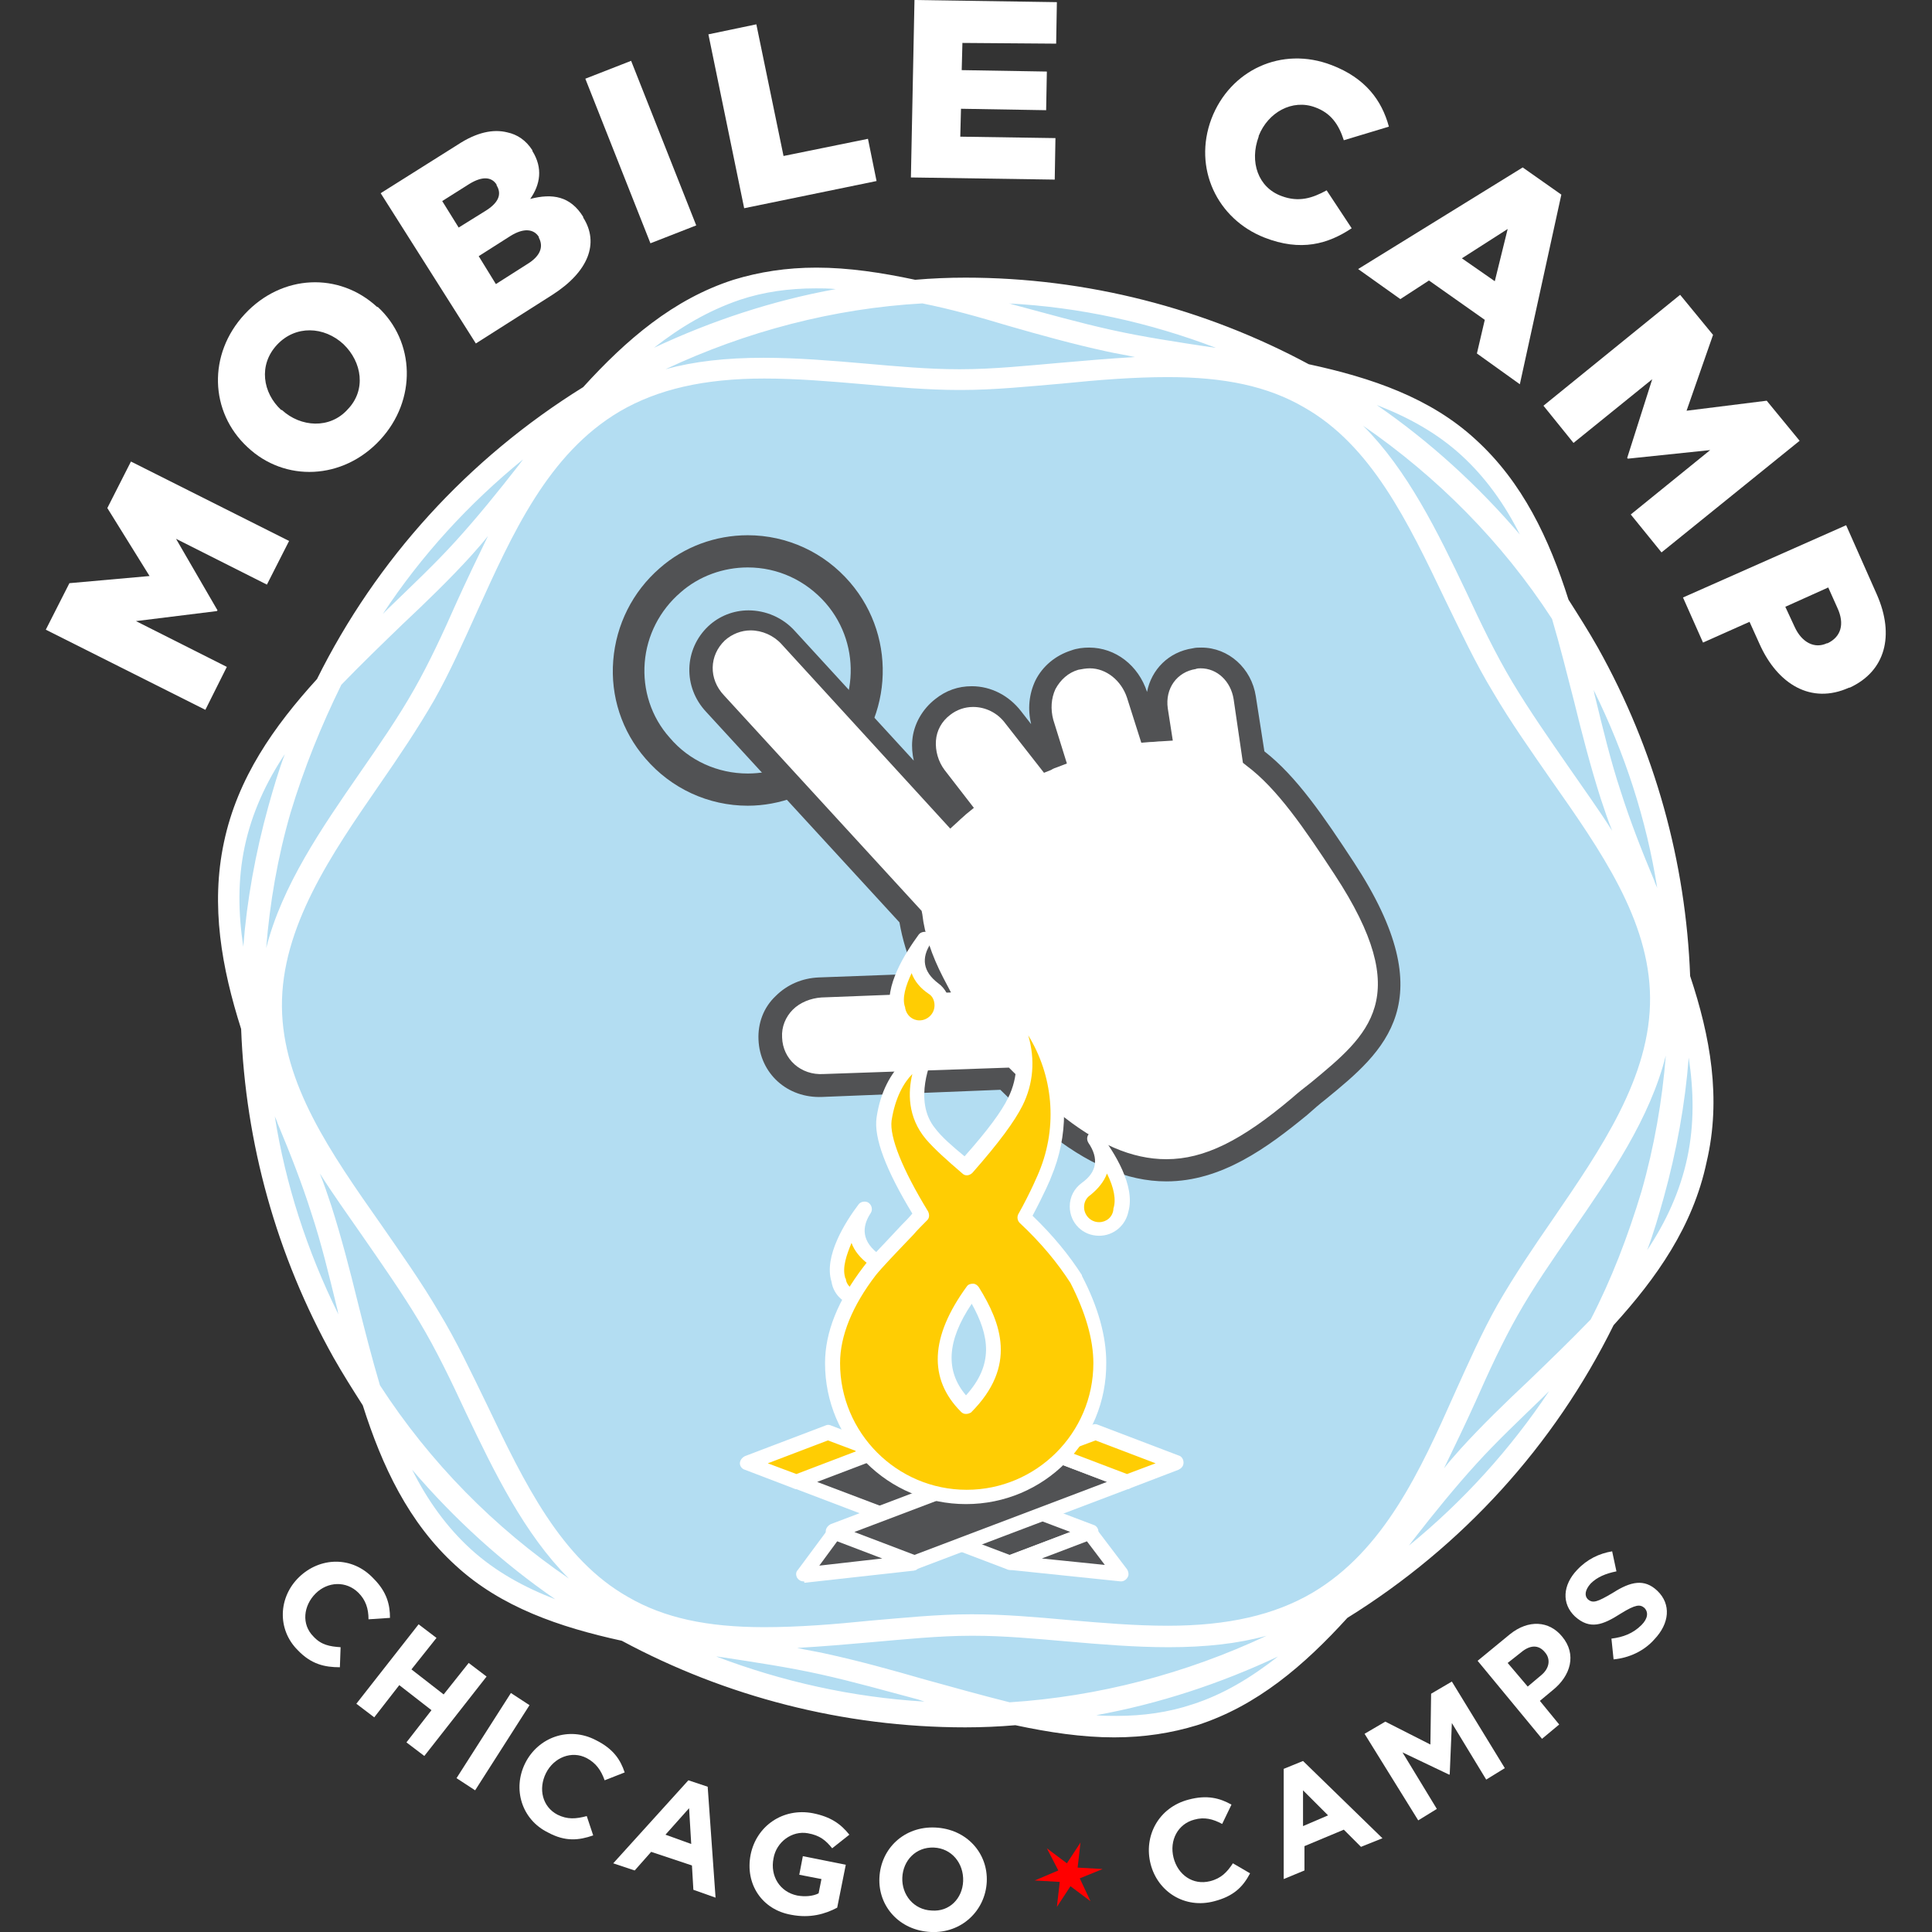 <?xml version="1.0" encoding="utf-8"?>
<!-- Generator: Adobe Illustrator 18.1.0, SVG Export Plug-In . SVG Version: 6.00 Build 0)  -->
<!DOCTYPE svg PUBLIC "-//W3C//DTD SVG 1.1//EN" "http://www.w3.org/Graphics/SVG/1.1/DTD/svg11.dtd">
<svg version="1.1" id="Layer_1" xmlns="http://www.w3.org/2000/svg" xmlns:xlink="http://www.w3.org/1999/xlink" x="0px" y="0px"
	 viewBox="0 0 270 270" enable-background="new 0 0 270 270" xml:space="preserve">
<rect x="0" y="0" width="270" height="270" fill="#333333" stroke="none"/>
<path fill="#B3DDF2" d="M234.6,136.4c-0.6-15.7-4.8-31.1-12.7-45.1c-1.3-2.3-2.6-4.4-4.1-6.6c-2.7-8.4-6.3-16.2-12.8-22
	c-6.2-5.7-14.3-8.5-22.9-10.4c-14.3-7.7-30.5-11.9-47.2-11.9c-2.3,0-4.6,0.1-6.9,0.3c-4.6-1-9.2-1.6-13.6-1.6
	c-4.1,0-7.9,0.6-11.4,1.7c-8.2,2.7-14.8,8.3-20.7,14.8C66.5,65.3,54,79.2,45.8,95.7c-5.9,6.5-10.9,13.6-12.8,22.4
	c-1.9,8.8-0.3,17.3,2.4,25.6c0.6,15.7,4.8,31.1,12.7,45.1c1.3,2.3,2.6,4.4,4,6.6c2.7,8.4,6.3,16.2,12.8,22
	c6.2,5.7,14.3,8.5,22.9,10.4c14.3,7.7,30.5,11.9,47.3,11.9c0,0,0,0,0,0c2.3,0,4.6-0.1,6.9-0.3c4.6,1,9.2,1.6,13.6,1.6c0,0,0,0,0,0
	c4.1,0,7.9-0.6,11.4-1.7c8.2-2.7,14.8-8.3,20.6-14.8c15.9-9.8,28.4-23.7,36.6-40.2c5.9-6.5,10.9-13.6,12.8-22.4
	C238.9,153.3,237.3,144.7,234.6,136.4z"/>
<path fill="#FFFFFF" d="M236.2,136.4c-0.6-15.9-4.9-31.6-12.9-45.9c-1.3-2.3-2.7-4.5-4.1-6.7c-2.7-8.5-6.4-16.4-13-22.4
	c-6.3-5.8-14.5-8.6-23.3-10.5c-14.5-7.8-31-12.1-48-12.1c-2.3,0-4.7,0.1-7,0.3c-4.7-1-9.3-1.7-13.8-1.7c-4.2,0-8,0.6-11.6,1.7
	c-8.4,2.7-15,8.4-21,15c-16.1,10-28.9,24.1-37.2,40.8c-6,6.6-11.1,13.8-13,22.8c-1.9,8.9-0.3,17.6,2.4,26.1
	c0.6,15.9,4.9,31.6,12.9,45.9c1.3,2.3,2.7,4.5,4.1,6.7c2.7,8.5,6.4,16.4,13,22.4c6.3,5.8,14.5,8.6,23.2,10.5
	c14.5,7.8,31,12.1,48,12.1c0,0,0,0,0,0c2.3,0,4.7-0.1,7-0.3c4.7,1,9.3,1.7,13.8,1.7c0,0,0,0,0,0c4.2,0,8-0.6,11.6-1.7
	c8.4-2.7,15-8.4,21-15c16.1-10,28.9-24.1,37.2-40.9c6-6.6,11.1-13.8,13-22.8C240.6,153.5,239,144.8,236.2,136.4z M231.6,124.1
	c-0.1-0.3-0.3-0.6-0.4-1c-1.8-4.3-3.4-8.4-4.7-12.5c-1.4-4.2-2.5-8.8-3.6-13.3c-0.1-0.3-0.1-0.6-0.2-0.9
	C227.1,105.3,230.1,114.6,231.6,124.1z M222.3,184.4c-2.8,2.9-5.7,5.7-8.6,8.5c-3.3,3.1-6.7,6.4-9.6,9.6c-0.8,0.9-1.6,1.8-2.3,2.7
	c1.5-3.1,3-6.2,4.4-9.3c1.9-4.3,3.8-8.4,5.9-12.1c2.2-3.9,4.9-7.8,7.6-11.7c5.4-7.8,10.9-15.8,13.1-24.6c-0.5,6.3-1.6,12.7-3.4,19
	C227.5,172.8,225.2,178.8,222.3,184.4z M129.2,234.7c-4.5-1.3-9.2-2.6-13.8-3.6c-1.3-0.3-2.7-0.5-4-0.8c3.5-0.2,7-0.5,10.4-0.8
	c4.6-0.4,9.4-0.9,13.9-0.9l0.4,0c4.2,0,8.5,0.4,13.1,0.8c4.6,0.4,9.4,0.8,14.1,0.8c0,0,0,0,0,0c5.2,0,9.7-0.5,13.7-1.6
	c-11.3,5.3-23.5,8.5-35.9,9.3C137.1,236.9,133.2,235.8,129.2,234.7z M50,182c-1.1-4.5-2.3-9.1-3.7-13.5c-0.5-1.5-1-3-1.6-4.5
	c1.9,3,4,5.9,6,8.8c2.7,3.9,5.5,7.9,7.9,11.9c2.4,4,4.5,8.4,6.5,12.7c4,8.4,8.2,17,14.4,23.2c-10.4-7.1-19.4-16.2-26.4-27
	C52,189.9,51,186,50,182z M47.7,95.7c2.8-2.9,5.7-5.7,8.6-8.5c3.3-3.1,6.7-6.4,9.6-9.6c0.8-0.9,1.6-1.8,2.3-2.7
	c-1.5,3.1-3,6.2-4.4,9.3c-1.9,4.3-3.8,8.4-5.9,12.1c-2.2,3.9-4.9,7.8-7.6,11.7c-5.4,7.8-10.9,15.8-13.1,24.5
	c0.5-6.3,1.6-12.7,3.4-18.9C42.5,107.3,44.9,101.4,47.7,95.7z M140.8,45.5c4.5,1.3,9.2,2.6,13.8,3.6c1.3,0.3,2.7,0.5,4,0.8
	c-3.5,0.2-7,0.5-10.4,0.8c-4.6,0.4-9.4,0.9-13.9,0.9l-0.4,0c-4.2,0-8.5-0.4-13.1-0.8c-4.6-0.4-9.4-0.8-14.1-0.8
	c-5.2,0-9.7,0.5-13.7,1.6c11.3-5.3,23.5-8.5,35.9-9.2C132.9,43.2,136.8,44.3,140.8,45.5z M220,98.1c1.1,4.5,2.3,9.1,3.7,13.5
	c0.5,1.5,1,3,1.6,4.5c-1.9-3-4-5.9-6-8.8c-2.7-3.9-5.5-7.9-7.9-11.9c-2.4-4-4.5-8.4-6.5-12.7c-4-8.4-8.2-17-14.4-23.2
	c10.3,7.1,19.4,16.2,26.4,27C218,90.2,219,94.2,220,98.1z M183.4,222.6c-5.3,3.1-11.8,4.6-20.2,4.6c0,0,0,0,0,0
	c-4.6,0-9.3-0.4-13.9-0.8c-4.4-0.4-9-0.8-13.3-0.8l-0.4,0c-4.6,0-9.4,0.5-14.1,0.9c-4.9,0.5-9.9,0.9-14.7,0.9c-8,0-14-1.3-19-4.2
	c-9.4-5.3-14.5-15.9-19.8-27c-2.1-4.3-4.2-8.8-6.7-12.9c-2.4-4.1-5.3-8.2-8-12.1c-7.1-10.1-13.8-19.7-13.9-30.5
	c-0.1-11.1,6.9-21.3,13.6-31c2.7-3.9,5.4-7.9,7.7-11.9c2.2-3.9,4.1-8.2,6-12.4c4.9-10.8,9.9-22,19.9-27.9c5.3-3.1,11.8-4.6,20.2-4.6
	c4.6,0,9.3,0.4,13.9,0.8c4.4,0.4,9,0.8,13.3,0.8l0.4,0c4.6,0,9.4-0.5,14.1-0.9c4.9-0.5,9.9-0.9,14.7-0.9c8,0,14,1.3,19,4.2
	c9.4,5.3,14.5,15.9,19.8,27c2.1,4.3,4.2,8.8,6.7,12.9c2.4,4.1,5.3,8.2,8,12.1c7.1,10.1,13.8,19.7,13.9,30.5
	c0.1,11.1-6.9,21.2-13.6,31c-2.7,3.9-5.4,7.9-7.7,11.9c-2.2,3.9-4.1,8.2-6,12.4C198.5,205.5,193.4,216.7,183.4,222.6z M204.2,63.6
	c3.4,3.1,6.1,6.9,8.2,11.1c-5.9-6.9-12.6-13-20-18.1C196.8,58.3,200.8,60.5,204.2,63.6z M169.9,48.6c-0.3,0-0.5-0.1-0.8-0.1
	c-4.6-0.7-9.3-1.4-13.8-2.4c-4.5-1-9.1-2.3-13.6-3.5c-0.3-0.1-0.6-0.2-0.9-0.2C150.9,42.9,160.7,45.1,169.9,48.6z M103.4,41.9
	c3.3-1.1,6.8-1.6,10.6-1.6c0.9,0,1.8,0,2.8,0.1c-8.8,1.6-17.3,4.4-25.4,8.2C95.1,45.7,99,43.4,103.4,41.9z M73.1,64.2
	c-0.2,0.3-0.4,0.5-0.6,0.8c-2.8,3.6-5.8,7.3-8.8,10.6c-2.9,3.2-6.1,6.2-9.5,9.5c-0.2,0.2-0.5,0.5-0.7,0.7
	C58.9,77.6,65.5,70.4,73.1,64.2z M34.2,118.3c1-4.7,3-9,5.6-12.9c-0.9,2.4-1.6,4.8-2.3,7.3c-1.8,6.5-3,13.1-3.5,19.6
	C33.3,127.7,33.2,123,34.2,118.3z M38.4,156c0.1,0.3,0.3,0.6,0.4,1c1.8,4.3,3.4,8.4,4.7,12.5c1.4,4.2,2.5,8.8,3.6,13.3
	c0.1,0.3,0.1,0.6,0.2,0.9C42.9,174.8,39.9,165.5,38.4,156z M65.8,216.5c-3.4-3.1-6.1-6.9-8.2-11.1c5.9,6.9,12.6,13,20,18.1
	C73.2,221.8,69.2,219.6,65.8,216.5z M100.1,231.5c0.3,0,0.6,0.1,0.8,0.1c4.6,0.7,9.3,1.4,13.8,2.4c4.5,1,9.1,2.3,13.6,3.5
	c0.3,0.1,0.6,0.2,0.9,0.3C119.1,237.2,109.3,235,100.1,231.5z M166.6,238.2c-3.3,1.1-6.8,1.6-10.6,1.6h0c-0.9,0-1.8,0-2.8-0.1
	c8.8-1.6,17.3-4.4,25.4-8.2C174.9,234.4,171,236.8,166.6,238.2z M196.9,216c0.2-0.3,0.4-0.5,0.6-0.8c2.8-3.6,5.8-7.3,8.8-10.6
	c2.9-3.2,6.1-6.2,9.5-9.5c0.2-0.2,0.5-0.5,0.7-0.7C211.1,202.5,204.5,209.8,196.9,216z M235.8,161.8c-1,4.7-3,9-5.6,12.9
	c0.9-2.4,1.6-4.8,2.3-7.3c1.8-6.5,3-13.1,3.5-19.6C236.7,152.4,236.8,157.1,235.8,161.8z"/>
<path fill="#FFFFFF" d="M41.8,220.4L41.8,220.4c2.9-2.8,7.4-3,10.4,0.2c1.9,1.9,2.3,3.7,2.3,5.5l-3,0.2c0-1.5-0.4-2.7-1.4-3.7
	c-1.7-1.7-4.3-1.6-6,0.1l0,0c-1.7,1.7-2,4.3-0.3,6c1.1,1.2,2.3,1.4,3.8,1.5l-0.1,2.8c-2.1,0-4-0.4-5.9-2.4
	C38.7,227.7,38.9,223.2,41.8,220.4z"/>
<path fill="#FFFFFF" d="M58.5,227l2.5,1.9l-3.5,4.4l4.5,3.5l3.5-4.4l2.5,1.9l-8.7,11.1l-2.5-1.9l3.5-4.5l-4.5-3.5l-3.5,4.5l-2.5-1.9
	L58.5,227z"/>
<path fill="#FFFFFF" d="M71.4,236.6l2.6,1.7l-7.6,11.9l-2.6-1.7L71.4,236.6z"/>
<path fill="#FFFFFF" d="M73.4,246.4L73.4,246.4c1.8-3.6,6.1-5.2,9.9-3.2c2.4,1.2,3.4,2.7,4,4.5l-2.8,1.1c-0.5-1.4-1.2-2.4-2.5-3.1
	c-2.1-1.1-4.6-0.1-5.7,2.1l0,0c-1.1,2.2-0.5,4.7,1.6,5.8c1.4,0.7,2.6,0.6,4.1,0.2l0.9,2.7c-2,0.7-3.9,0.9-6.3-0.4
	C72.9,254.3,71.6,250,73.4,246.4z"/>
<path fill="#FFFFFF" d="M96.2,248.8l2.7,0.9l1.1,15.5l-3.1-1.1l-0.2-3.4l-5.7-1.9l-2.3,2.6l-3-1L96.2,248.8z M96.6,257.7l-0.3-5
	l-3.3,3.7L96.6,257.7z"/>
<path fill="#FFFFFF" d="M104.9,259.2L104.9,259.2c0.8-4,4.5-6.6,8.7-5.8c2.5,0.5,3.9,1.5,5.1,3l-2.4,1.9c-0.9-1.1-1.7-1.8-3.4-2.1
	c-2.2-0.4-4.4,1.2-4.8,3.5l0,0c-0.5,2.5,0.9,4.7,3.3,5.2c1.1,0.2,2.2,0.1,3-0.3l0.4-2l-3.1-0.6l0.5-2.6l6,1.2l-1.2,6
	c-1.7,0.9-3.8,1.5-6.4,1C106.5,266.9,104.1,263.3,104.9,259.2z"/>
<path fill="#FFFFFF" d="M122.9,262.4L122.9,262.4c0.2-4.1,3.5-7.2,7.8-7c4.4,0.2,7.4,3.6,7.2,7.6l0,0c-0.2,4-3.5,7.2-7.8,7
	C125.7,269.8,122.7,266.4,122.9,262.4z M134.6,262.9L134.6,262.9c0.1-2.5-1.6-4.6-4.1-4.7c-2.5-0.1-4.3,1.8-4.4,4.2l0,0
	c-0.1,2.4,1.6,4.5,4.1,4.6C132.7,267.2,134.5,265.3,134.6,262.9z"/>
<path fill="#FFFFFF" d="M160.8,260.5L160.8,260.5c-1-3.9,1.1-7.9,5.3-9c2.6-0.7,4.4-0.2,6,0.7l-1.3,2.7c-1.3-0.7-2.5-1-3.9-0.6
	c-2.3,0.6-3.5,2.9-2.9,5.3l0,0c0.6,2.4,2.7,3.9,5.1,3.3c1.6-0.4,2.4-1.3,3.2-2.5l2.4,1.4c-1,1.9-2.3,3.2-5,3.9
	C165.6,266.8,161.8,264.4,160.8,260.5z"/>
<path fill="#FFFFFF" d="M179.4,247.2l2.7-1.1l11.1,10.8l-3,1.2l-2.4-2.4l-5.5,2.3l0,3.4l-2.9,1.2L179.4,247.2z M185.6,253.7
	l-3.5-3.5l0,5L185.6,253.7z"/>
<path fill="#FFFFFF" d="M190.7,242.3l2.9-1.7l6.3,3.2l0.1-7.1l2.9-1.7l7.4,12.1l-2.6,1.6l-4.8-7.9l-0.3,7.2l-0.1,0l-6.5-3.1l4.8,7.9
	l-2.6,1.6L190.7,242.3z"/>
<path fill="#FFFFFF" d="M206.5,232.1l4.5-3.7c2.6-2.1,5.5-1.9,7.3,0.3l0,0c2.1,2.5,1.2,5.5-1.3,7.5l-1.8,1.5l2.7,3.3l-2.4,2
	L206.5,232.1z M215.4,234.1c1.2-1,1.3-2.3,0.5-3.2l0,0c-0.9-1.1-2.1-1-3.3,0l-1.9,1.5l2.8,3.3L215.4,234.1z"/>
<path fill="#FFFFFF" d="M225.5,231.9l-0.3-2.9c1.6-0.2,3-0.7,4.2-1.9c0.9-0.9,1-1.8,0.4-2.4l0,0c-0.6-0.5-1.2-0.5-3.3,0.8
	c-2.5,1.6-4.3,2.3-6.4,0.4l0,0c-1.9-1.8-1.7-4.4,0.3-6.5c1.4-1.5,3.1-2.3,4.9-2.6l0.6,2.8c-1.5,0.3-2.7,0.8-3.6,1.7
	c-0.8,0.9-0.9,1.7-0.4,2.2l0,0c0.7,0.6,1.3,0.4,3.5-0.9c2.5-1.6,4.4-2,6.2-0.3l0,0c2,1.9,1.7,4.6-0.4,6.8
	C229.8,230.7,227.7,231.7,225.5,231.9z"/>
<path fill="#FFFFFF" d="M6.4,88l3.3-6.5l11.2-1L15,71l3.3-6.5l22.1,11.1l-3.1,6.1l-12.7-6.4l5.8,10l-0.1,0.1L19,86.8l12.7,6.4l-3,6
	L6.4,88z"/>
<path fill="#FFFFFF" d="M34.6,62.5L34.6,62.5c-5.3-4.9-5.6-13-0.4-18.6c5.2-5.6,13.2-5.9,18.5-1l0.1,0c5.2,4.8,5.5,13,0.3,18.6
	C47.9,67.1,39.8,67.4,34.6,62.5z M48,48.1L48,48.1c-2.7-2.5-6.7-2.7-9.3,0.1c-2.6,2.8-2,6.7,0.6,9.1l0.1,0c2.6,2.4,6.7,2.7,9.2-0.1
	C51.2,54.5,50.6,50.6,48,48.1z"/>
<path fill="#FFFFFF" d="M53.2,27L64,20.2c2.6-1.7,4.9-2.2,6.9-1.7c1.4,0.3,2.6,1.1,3.5,2.5l0,0.1c1.5,2.4,1.1,4.7-0.3,6.7
	c3.1-0.8,5.6-0.4,7.4,2.5l0,0.1c2.3,3.6,0.7,7.6-4.3,10.8L66.5,48L53.2,27z M67.8,29.5c1.8-1.1,2.4-2.3,1.6-3.6l0-0.1
	c-0.7-1.1-2-1.2-3.8-0.1l-3.8,2.4l2.3,3.7L67.8,29.5z M73.7,36.9c1.8-1.1,2.3-2.4,1.6-3.7l0-0.1c-0.7-1.1-2.1-1.3-4-0.1l-4.4,2.8
	l2.4,3.9L73.7,36.9z"/>
<path fill="#FFFFFF" d="M81.8,11l6.4-2.5l9.1,23l-6.4,2.5L81.8,11z"/>
<path fill="#FFFFFF" d="M99,4.8l6.7-1.4l3.8,18.4l11.8-2.4l1.2,5.9l-18.5,3.8L99,4.8z"/>
<path fill="#FFFFFF" d="M127.8,0l19.9,0.3l-0.1,5.8L134.5,6l-0.1,3.8l11.9,0.2l-0.1,5.4l-11.9-0.2l-0.1,3.9l13.3,0.2l-0.1,5.8
	l-20.1-0.3L127.8,0z"/>
<path fill="#FFFFFF" d="M169.3,16.6L169.3,16.6c2.6-6.8,9.8-10.2,16.8-7.5c4.7,1.8,7,4.9,8,8.6l-6.3,1.9c-0.7-2.2-1.8-3.8-4-4.6
	c-3.2-1.2-6.6,0.7-7.9,4l0,0.1c-1.3,3.5-0.1,7.1,3.2,8.3c2.4,0.9,4.3,0.3,6.3-0.8l3.5,5.3c-3.3,2.2-7.1,3.3-12.2,1.3
	C170.1,30.6,166.7,23.5,169.3,16.6z"/>
<path fill="#FFFFFF" d="M212.8,23.4l5.4,3.8l-5.8,26.5l-6-4.3l1.1-4.7l-7.8-5.5l-4,2.6l-5.9-4.2L212.8,23.4z M208.9,39.3l1.8-7.3
	l-6.4,4.1L208.9,39.3z"/>
<path fill="#FFFFFF" d="M234.8,41.2l4.6,5.6l-3.7,10.6l11.2-1.4l4.6,5.6l-19.3,15.6l-4.3-5.3l11.1-9l-11.5,1.2l-0.1-0.1l3.5-11
	l-11,8.9l-4.2-5.2L234.8,41.2z"/>
<path fill="#FFFFFF" d="M258,73.4l4.3,9.7c2.5,5.7,1.2,10.7-3.8,13l-0.1,0c-5.3,2.4-10-0.5-12.5-6.1l-1.4-3.1l-6.5,2.9l-2.8-6.3
	L258,73.4z M250.8,87.6c1,2.2,2.8,3.1,4.5,2.3l0.1,0c1.9-0.9,2.4-2.7,1.4-4.9l-1.3-2.9l-6,2.7L250.8,87.6z"/>
<g>
	<polygon fill="#FF0000" points="154.1,261.2 150.9,262.5 152.4,265.7 149.6,263.6 147.7,266.5 148.1,263 144.6,262.8 147.9,261.4 
		146.3,258.3 149.1,260.4 151,257.5 150.6,261 	"/>
</g>
<path fill="#515254" d="M104.5,112.6c-5.5,0-10.7-2.4-14.3-6.6c-3.3-3.8-4.9-8.7-4.5-13.7c0.4-5,2.7-9.6,6.5-12.9
	c3.4-3,7.8-4.6,12.3-4.6c5.5,0,10.7,2.4,14.3,6.6c6.8,7.9,5.9,19.9-2,26.7C113.4,110.9,109,112.6,104.5,112.6z M104.5,79.3
	c-3.4,0-6.8,1.2-9.4,3.5c-2.9,2.5-4.7,6-5,9.8c-0.3,3.8,0.9,7.6,3.5,10.5c2.7,3.2,6.7,5,10.9,5c3.4,0,6.8-1.2,9.4-3.5
	c6-5.2,6.7-14.3,1.5-20.3C112.6,81.1,108.7,79.3,104.5,79.3z"/>
<path fill="#FFFFFF" d="M166.7,92c-3.5,0.5-5.7,3.7-5.1,7.2l0.4,2.9c-0.5,0-1.1,0.1-1.7,0.2l-1.6-5.1c-1.2-3.8-5-6-8.7-4.8
	c-3.8,1.2-5.6,5-4.4,8.8l1.5,4.8c-0.3,0.1-0.6,0.2-1,0.4l-4.7-6c-2.4-3.1-6.7-3.9-9.9-1.4c-3.1,2.4-3.5,6.7-1.1,9.8l3.2,4.1
	c-0.4,0.3-0.8,0.7-1.2,1L110,89.1c-2.7-2.9-7.1-3.3-9.9-0.6c-2.9,2.7-2.9,7-0.2,9.9l27.3,29.7c0.4,3.1,1.5,6.2,3.1,9.3l-15.8,0.6
	c-3.9,0.2-7.1,3.2-6.9,7.2c0.2,3.9,3.4,6.7,7.3,6.6l25.5-1c2,2.1,4.2,4,6.4,5.8c14.1,11.5,24,7.2,34.6-1.9c8.8-7.6,19.5-13,6.2-33.3
	c-4.6-7-8.3-12.3-12.6-15.5l-1.3-8.3C173.3,94,170.2,91.5,166.7,92z"/>
<path fill="#515254" d="M163,165.1C163,165.1,163,165.1,163,165.1c-5.5,0-11.1-2.4-17.1-7.3c-2.1-1.7-4.2-3.6-6.1-5.5l-24.9,1
	c-4.9,0.2-8.7-3.3-8.9-8c-0.1-2.3,0.7-4.5,2.4-6.1c1.6-1.6,3.7-2.5,6-2.6l13.5-0.5c-1.1-2.5-1.8-4.9-2.2-7.2l-27-29.4
	c-3.3-3.5-3.1-8.8,0.3-12c1.5-1.4,3.5-2.2,5.6-2.2c2.4,0,4.8,1,6.5,2.9l16.6,18.1c-0.2-0.9-0.3-1.9-0.2-2.9c0.2-2.2,1.4-4.3,3.2-5.7
	c1.5-1.2,3.2-1.8,5.1-1.8c2.7,0,5.2,1.3,6.9,3.5l1.4,1.8c-0.5-2.1-0.3-4.2,0.6-6.1c1-2,2.8-3.5,5-4.2c0.8-0.3,1.7-0.4,2.5-0.4
	c3.7,0,6.9,2.5,8.1,6.2c0.6-3.1,3-5.6,6.4-6.1c0.4-0.1,0.8-0.1,1.2-0.1c3.8,0,7,2.9,7.6,6.8l1.2,7.7c4.5,3.5,8.3,9.1,12.5,15.5
	c12.7,19.4,4.3,26.4-3.9,33.1c-0.9,0.7-1.7,1.4-2.6,2.2C177.1,160.4,170.7,165.1,163,165.1z M141,149.2l0.5,0.5c2,2,4.1,3.9,6.3,5.7
	c5.5,4.5,10.4,6.6,15.2,6.6c5.3,0,10.5-2.6,17.5-8.5c0.9-0.8,1.8-1.5,2.7-2.2c8.1-6.7,14.6-11.9,3.3-29.1c-4.2-6.4-8-12-12.3-15.2
	l-0.5-0.4l-1.3-8.9c-0.4-2.5-2.3-4.3-4.6-4.3c-0.2,0-0.5,0-0.7,0.1c-2.6,0.4-4.3,2.7-3.9,5.5l0.7,4.5l-1.6,0.1c-0.5,0-1,0.1-1.6,0.1
	l-1.2,0.1l-2-6.3c-0.8-2.4-2.9-4.1-5.2-4.1c-0.5,0-1.1,0.1-1.6,0.2c-1.4,0.4-2.5,1.4-3.2,2.7c-0.6,1.3-0.7,2.8-0.3,4.3l1.9,6.1
	l-1.3,0.5c-0.3,0.1-0.6,0.2-0.9,0.4l-1,0.4l-5.4-6.9c-1.1-1.5-2.8-2.3-4.5-2.3c-1.2,0-2.3,0.4-3.2,1.1c-1.2,0.9-1.9,2.2-2,3.6
	c-0.1,1.4,0.3,2.9,1.2,4.1l4.1,5.3l-1.1,0.9c-0.3,0.3-0.7,0.6-1.1,1l-1.1,1l-23.6-25.8c-1.1-1.2-2.7-1.9-4.3-1.9
	c-1.3,0-2.6,0.5-3.6,1.4c-2.2,2.1-2.3,5.4-0.1,7.7l27.6,30.1l0.1,0.5c0.3,2.7,1.3,5.7,2.9,8.8l1.1,2.1l-18.1,0.7
	c-1.5,0.1-3,0.7-4,1.7c-1,1-1.6,2.4-1.5,3.9c0.1,3,2.6,5.3,5.8,5.1L141,149.2z"/>
<polygon fill="#515254" points="152.5,214.1 141.1,218.4 111.3,207.1 122.6,202.8 "/>
<path fill="#FFFFFF" d="M141.1,219.4c-0.1,0-0.2,0-0.4-0.1L111,208c-0.4-0.1-0.7-0.5-0.7-1c0-0.4,0.3-0.8,0.7-0.9l11.3-4.3
	c0.2-0.1,0.5-0.1,0.7,0l29.8,11.3c0.4,0.1,0.7,0.5,0.7,0.9c0,0.4-0.3,0.8-0.7,1l-11.3,4.3C141.4,219.4,141.3,219.4,141.1,219.4z
	 M114.2,207.1l26.9,10.2l8.5-3.2l-27-10.2L114.2,207.1z"/>
<polygon fill="#FFCD03" points="122.6,202.8 111.3,207.1 104.4,204.5 115.7,200.2 "/>
<path fill="#FFFFFF" d="M111.3,208.1c-0.1,0-0.2,0-0.4-0.1l-6.8-2.6c-0.4-0.1-0.7-0.5-0.7-0.9c0-0.4,0.3-0.8,0.7-1l11.3-4.3
	c0.2-0.1,0.5-0.1,0.7,0l6.8,2.6c0.4,0.1,0.7,0.5,0.7,0.9c0,0.4-0.3,0.8-0.7,0.9l-11.3,4.3C111.5,208.1,111.4,208.1,111.3,208.1z
	 M107.3,204.5l4,1.5l8.4-3.2l-4-1.5L107.3,204.5z"/>
<polygon fill="#515254" points="156.7,220 141.3,218.3 152.3,214.2 "/>
<path fill="#FFFFFF" d="M156.7,221c0,0-0.1,0-0.1,0l-15.4-1.6c-0.5-0.1-0.8-0.4-0.9-0.9c-0.1-0.5,0.2-0.9,0.6-1.1l11-4.2
	c0.4-0.2,0.9,0,1.2,0.3l4.4,5.8c0.2,0.3,0.3,0.8,0.1,1.1C157.4,220.8,157,221,156.7,221z M145.6,217.8l8.8,0.9l-2.5-3.3L145.6,217.8
	z"/>
<polygon fill="#515254" points="127.8,218.4 116.5,214.1 146.3,202.8 157.6,207.1 "/>
<path fill="#FFFFFF" d="M127.8,219.4c-0.1,0-0.2,0-0.4-0.1l-11.3-4.3c-0.4-0.1-0.7-0.5-0.7-1c0-0.4,0.3-0.8,0.7-1l29.8-11.3
	c0.2-0.1,0.5-0.1,0.7,0l11.3,4.3c0.4,0.1,0.7,0.5,0.7,1c0,0.4-0.3,0.8-0.7,1l-29.8,11.3C128.1,219.4,127.9,219.4,127.8,219.4z
	 M119.4,214.1l8.4,3.2l26.9-10.2l-8.4-3.2L119.4,214.1z"/>
<polygon fill="#FFCD03" points="157.5,207.1 146.2,202.8 153.1,200.2 164.4,204.5 "/>
<path fill="#FFFFFF" d="M157.5,208.1c-0.1,0-0.2,0-0.4-0.1l-11.3-4.3c-0.4-0.1-0.7-0.5-0.7-1s0.3-0.8,0.7-1l6.9-2.6
	c0.2-0.1,0.5-0.1,0.7,0l11.3,4.3c0.4,0.1,0.7,0.5,0.7,1s-0.3,0.8-0.7,1l-6.8,2.6C157.8,208.1,157.6,208.1,157.5,208.1z M149.1,202.8
	l8.4,3.2l4-1.5l-8.4-3.2L149.1,202.8z"/>
<polygon fill="#515254" points="112.3,220 116.7,214.2 127.7,218.4 "/>
<path fill="#FFFFFF" d="M112.3,221c-0.4,0-0.7-0.2-0.9-0.5c-0.2-0.4-0.2-0.8,0.1-1.1l4.3-5.8c0.3-0.4,0.8-0.5,1.2-0.3l11,4.2
	c0.4,0.2,0.7,0.6,0.6,1.1c-0.1,0.5-0.4,0.8-0.9,0.9l-15.3,1.7C112.4,221,112.4,221,112.3,221z M117,215.4l-2.5,3.4l8.8-1L117,215.4z
	"/>
<path fill="#FFCD03" d="M122,175.9L122,175.9c-3.5-2.6-2.1-5.6-1.2-7c-1.4,1.8-4.7,6.7-3.7,9.9h0c0.2,1.5,1.5,2.6,3,2.6
	c1.7,0,3.1-1.4,3.1-3.1C123.3,177.4,122.8,176.5,122,175.9z"/>
<path fill="#FFFFFF" d="M120.2,182.5c-2,0-3.7-1.4-4-3.4c-1.1-3.5,1.9-8.3,3.8-10.8c0.3-0.4,1-0.5,1.4-0.2c0.4,0.3,0.6,0.9,0.3,1.4
	c-1,1.5-1.6,3.6,0.9,5.6c1,0.7,1.7,2,1.7,3.3C124.3,180.6,122.4,182.5,120.2,182.5z M118.1,178.5c0,0.1,0,0.1,0.1,0.2
	c0.1,1,1,1.7,2,1.7c1.1,0,2-0.9,2-2.1c0-0.7-0.3-1.3-0.8-1.6c-1.2-0.9-2-1.9-2.4-3C118.3,175.4,117.7,177.1,118.1,178.5z"/>
<path fill="#FFCD03" d="M151.8,166.2L151.8,166.2c3.5-2.6,2.1-5.6,1.2-7c1.4,1.8,4.7,6.7,3.7,9.9l0,0c-0.2,1.5-1.5,2.6-3,2.6
	c-1.7,0-3.1-1.4-3.1-3.1C150.5,167.6,151,166.7,151.8,166.2z"/>
<path fill="#FFFFFF" d="M153.6,172.7c-2.3,0-4.1-1.8-4.1-4.1c0-1.3,0.6-2.5,1.7-3.3c2.1-1.5,2.4-3.4,0.9-5.6
	c-0.3-0.5-0.2-1.1,0.3-1.4c0.4-0.3,1.1-0.2,1.4,0.2c1.9,2.5,4.9,7.2,3.9,10.8C157.3,171.3,155.6,172.7,153.6,172.7z M154.7,164
	c-0.4,1.1-1.2,2.1-2.3,3c-0.6,0.4-0.9,1-0.9,1.7c0,1.1,0.9,2.1,2.1,2.1c1,0,1.9-0.7,2-1.8c0,0,0-0.1,0-0.1
	C156,167.7,155.7,166,154.7,164z"/>
<path fill="#FFCD03" d="M150.4,178.8c-2.1-3.2-4.6-6.1-7.3-8.6c1.8-3.3,2.9-6,2.9-6c4.7-11.1-0.5-23.9-11.6-28.6
	c7.1,3,10.7,11.7,7.4,18.4c-1.2,2.4-3.8,5.7-6.9,9.2c-2.1-1.8-3.9-3.3-5-4.7c-3.7-4.5-0.6-11-0.6-11s-4.8,1.9-5.8,9
	c-0.4,2.9,1.9,8,5.2,13.4c-3.4,3.5-6.3,6.5-7.3,7.8c-2.5,3.3-5.2,7.9-5.2,12.9c0,10.3,8.4,18.7,18.7,18.7c10.3,0,18.7-8.4,18.7-18.7
	C153.7,186.6,152.3,182.6,150.4,178.8z M135,196.6c-5.3-5.3-2.5-11.5,0.9-16.2C139.4,185.9,140.5,191,135,196.6z"/>
<path fill="#FFFFFF" d="M135,210.2c-10.9,0-19.7-8.8-19.7-19.7c0-4.3,1.8-8.8,5.4-13.5c0.8-1.1,2.8-3.1,5.3-5.8c0.5-0.5,1-1,1.5-1.6
	c-3.7-6.1-5.4-10.6-5-13.4c1.1-7.6,6.2-9.7,6.5-9.8c0.4-0.2,0.8-0.1,1.1,0.3c0.3,0.3,0.4,0.8,0.2,1.1c0,0.1-2.8,6,0.4,9.9
	c0.9,1.2,2.4,2.5,4.1,3.9c3.2-3.6,5.2-6.3,6.1-8.2c1.4-2.8,1.5-6.1,0.3-9.3c-1.3-3.5-3.9-6.2-7.2-7.7c-0.5-0.2-0.8-0.8-0.5-1.3
	c0.2-0.5,0.8-0.8,1.3-0.5l0,0c0,0,0,0,0,0c11.6,4.9,17,18.3,12.1,29.9c0,0.1-1,2.4-2.6,5.4c2.9,2.8,5.1,5.5,6.9,8.3c0,0,0,0,0,0.1
	c2.3,4.4,3.4,8.5,3.4,12.1C154.7,201.4,145.9,210.2,135,210.2z M127.5,150.1c-1.2,1.2-2.4,3.3-2.9,6.5c-0.3,2.3,1.5,6.8,5.1,12.7
	c0.2,0.4,0.2,0.9-0.1,1.2c-0.7,0.7-1.4,1.4-2,2.1c-2.4,2.5-4.4,4.6-5.2,5.6c-3.3,4.3-5,8.5-5,12.3c0,9.7,7.9,17.7,17.7,17.7
	c9.7,0,17.7-7.9,17.7-17.7c0-3.3-1.1-7.1-3.2-11.2c-1.8-2.8-4.1-5.6-7.1-8.4c-0.3-0.3-0.4-0.8-0.2-1.2c1.8-3.2,2.9-5.9,2.9-5.9
	c2.7-6.5,1.9-13.6-1.5-19.1c1,3.4,0.7,6.8-0.8,9.8c-1.1,2.2-3.3,5.2-7,9.4c-0.4,0.4-1,0.5-1.4,0.1c-2.1-1.8-3.9-3.4-5.1-4.8
	C126.8,156.1,126.9,152.6,127.5,150.1z M135,197.6C135,197.6,135,197.6,135,197.6c-0.3,0-0.5-0.1-0.7-0.3
	c-4.6-4.6-4.3-10.5,0.8-17.5c0.2-0.3,0.5-0.4,0.9-0.4c0.3,0,0.6,0.2,0.8,0.5c3.1,5,5.4,11-1.1,17.5
	C135.5,197.5,135.3,197.6,135,197.6z M135.8,182.2c-3.5,5.2-3.7,9.4-0.8,12.8C138.9,190.7,138.3,186.7,135.8,182.2z"/>
<path fill="#FFCD03" d="M130.4,138.2L130.4,138.2c-3.5-2.6-2.1-5.6-1.2-7c-1.4,1.8-4.7,6.7-3.7,9.9l0,0c0.2,1.5,1.5,2.6,3,2.6
	c1.7,0,3.1-1.4,3.1-3.1C131.6,139.6,131.1,138.7,130.4,138.2z"/>
<path fill="#FFFFFF" d="M128.5,144.8c-2,0-3.7-1.4-4-3.4c-1-3.5,2-8.2,3.9-10.8c0.3-0.4,1-0.5,1.4-0.2c0.4,0.3,0.6,0.9,0.3,1.4
	c-1.4,2.1-1.1,4,1,5.6c1,0.7,1.7,2,1.7,3.3C132.6,142.9,130.8,144.8,128.5,144.8z M127.4,136c-0.8,1.7-1.4,3.5-0.9,4.8
	c0,0,0,0.1,0,0.1c0.2,1,1,1.7,2,1.7c1.1,0,2.1-0.9,2.1-2.1c0-0.7-0.3-1.3-0.8-1.6C128.6,138.1,127.8,137.1,127.4,136z"/>
</svg>
